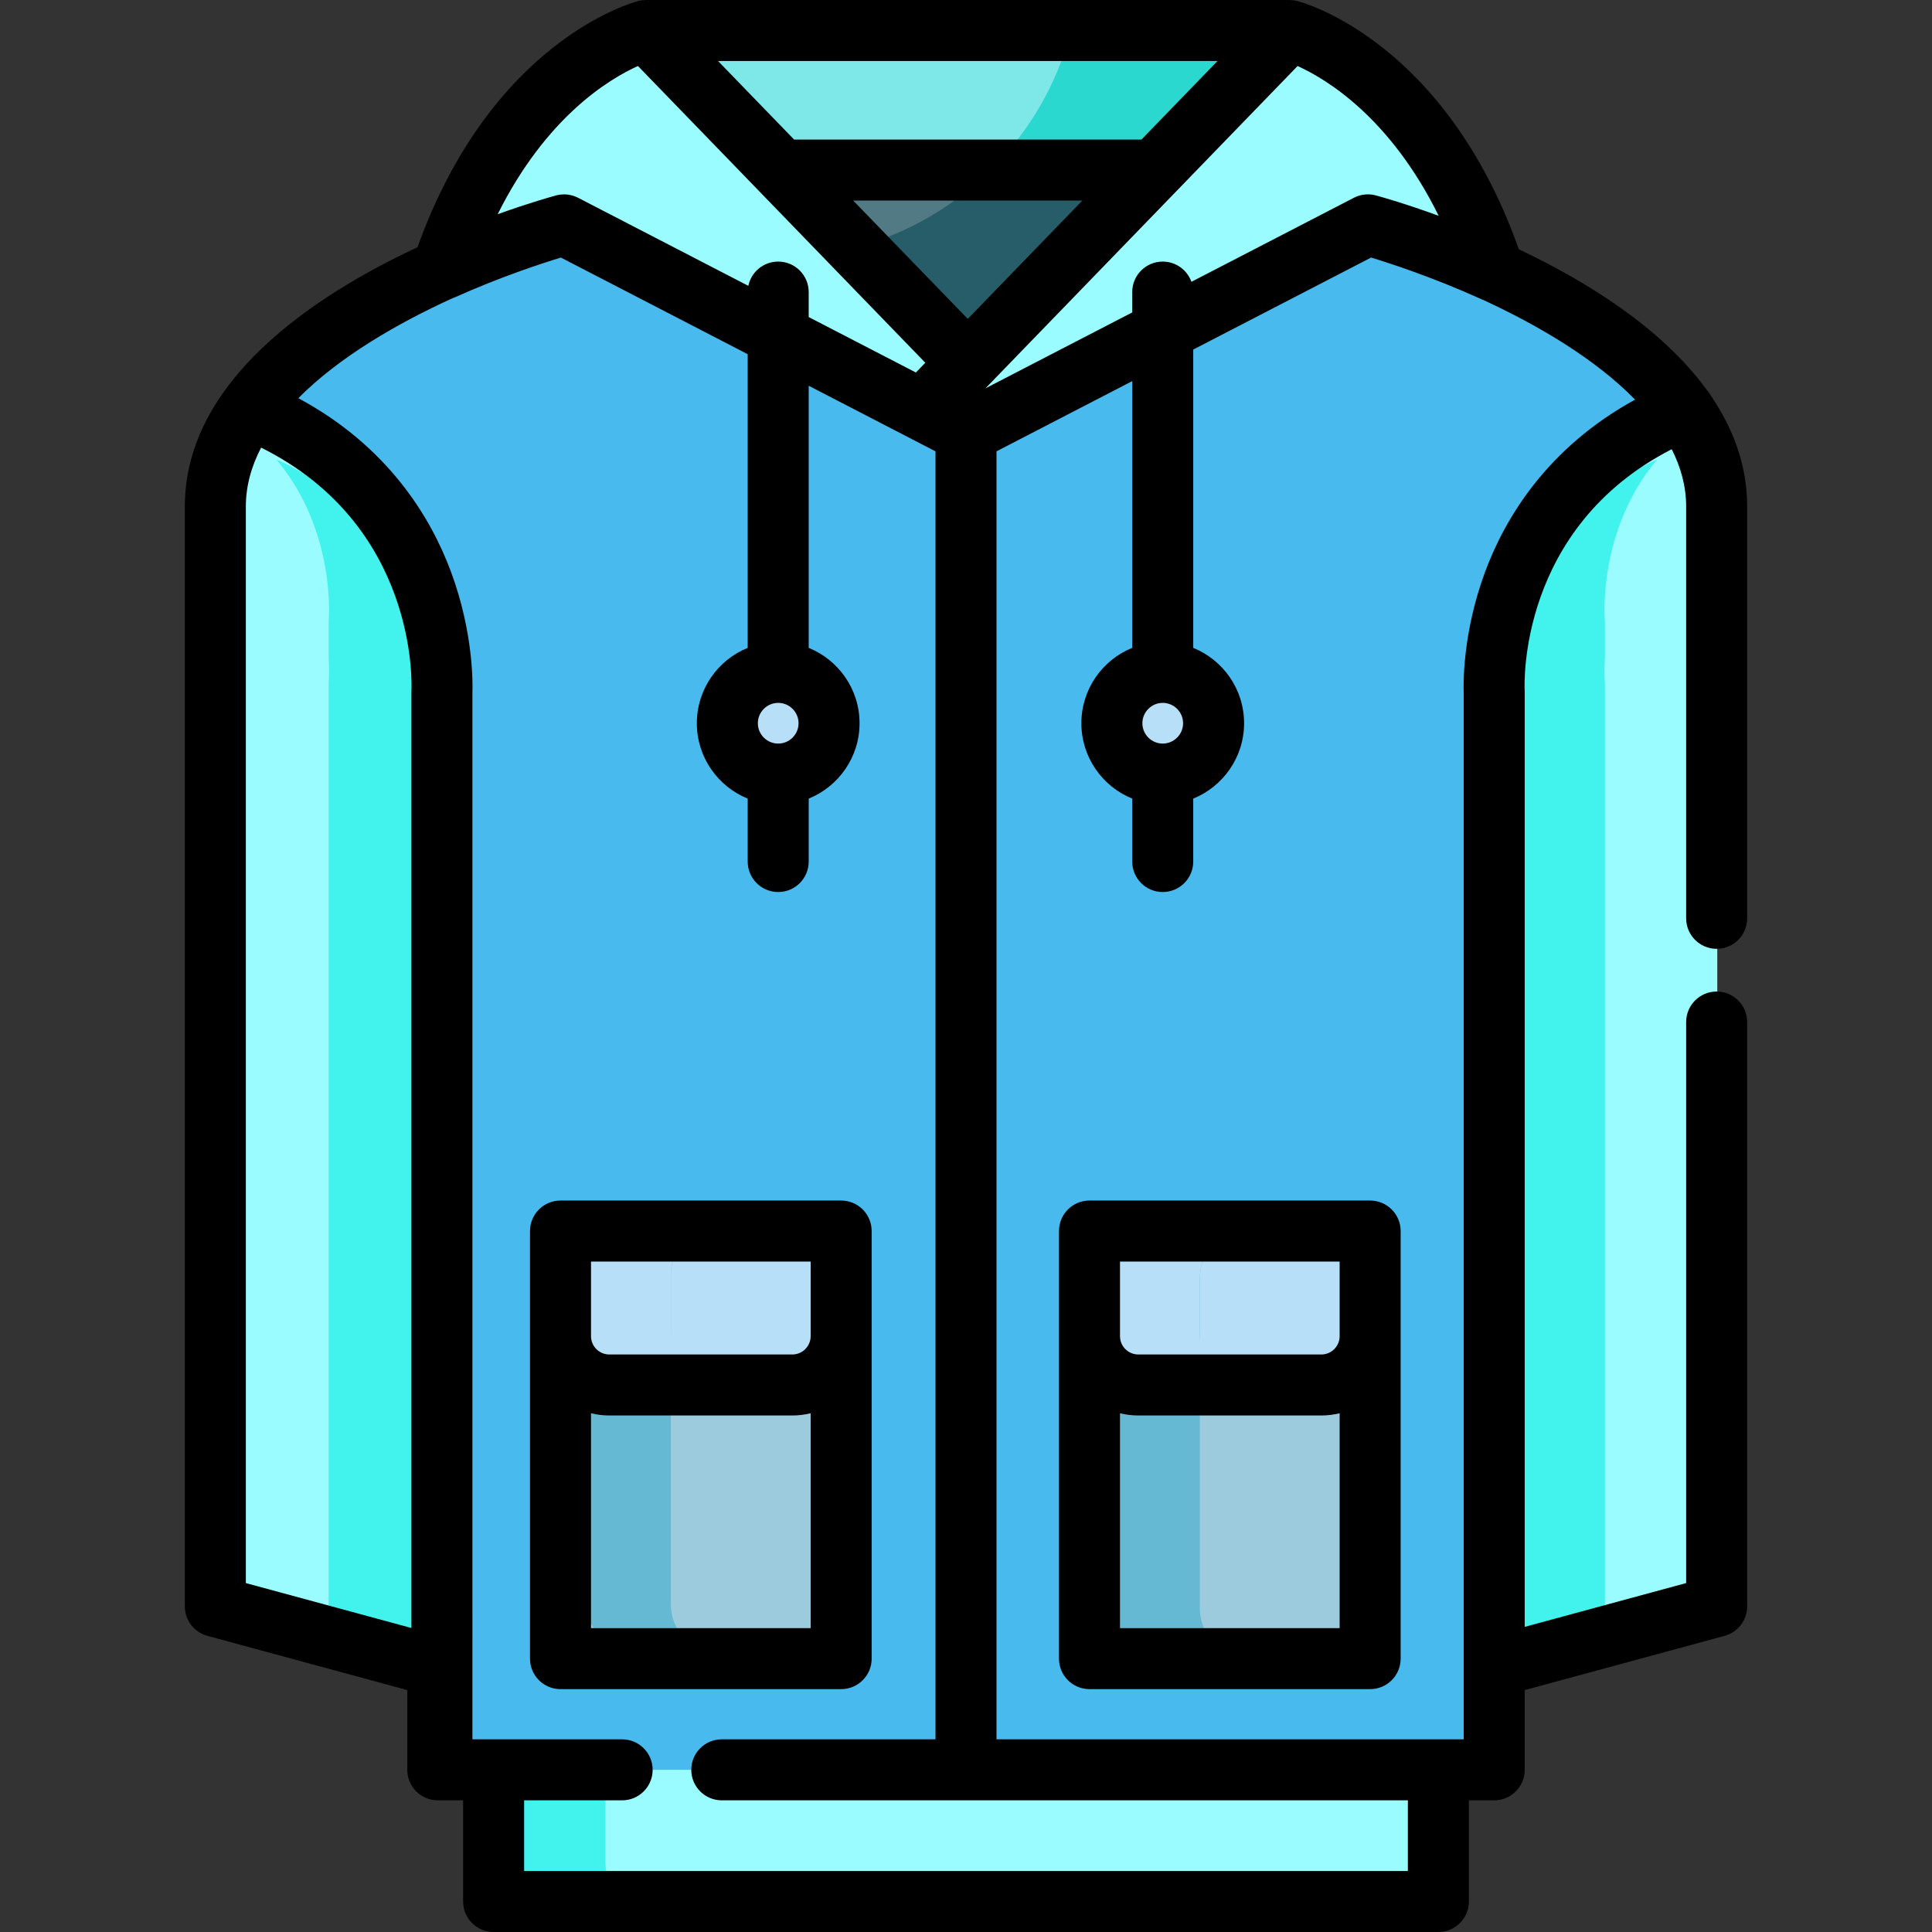 <?xml version="1.0" encoding="iso-8859-1"?>
<!-- Generator: Adobe Illustrator 19.0.0, SVG Export Plug-In . SVG Version: 6.00 Build 0)  -->
<svg xmlns="http://www.w3.org/2000/svg" xmlns:xlink="http://www.w3.org/1999/xlink" version="1.1" id="Layer_1" x="0px" y="0px" viewBox="0 0 512 512" style="enable-background:new 0 0 512 512;" xml:space="preserve">
<rect x="0" y="0" width="512" height="512" fill="#333333" stroke="none"/>
<polygon style="fill:#275D68;" points="171.206,8.084 341.737,8.084 256.47,96.133 "/>
<path style="fill:#527A84;" d="M218.711,67.301c32.493-5.179,58.482-29.799,65.707-61.564H159.095L218.711,67.301z"/>
<polygon style="fill:#2BD8D0;" points="207.024,45.071 305.919,45.071 341.737,8.084 171.206,8.084 "/>
<path style="fill:#7EE8E8;" d="M284.418,5.735H159.095l35.817,36.987h69.878C274.317,32.515,281.212,19.83,284.418,5.735z"/>
<path style="fill:#49BAED;" d="M454.932,243.366c0-46.536,0-91.497,0-109.128c0-49.764-92.421-74.649-92.421-74.649l-106.512,55.097  L149.488,59.589c0,0-92.42,24.884-92.42,74.649c0,49.762,0,291.476,0,291.476l58.952,15.996v27.314h14.796v34.893H256h0.001h125.183  v-34.893h14.796v-27.314l58.953-15.996c0,0,0-78.247,0-154.867"/>
<g>
	<rect x="288.724" y="326.236" style="fill:#9BCBDD;" width="74.375" height="113.319"/>
	<rect x="148.544" y="326.236" style="fill:#9BCBDD;" width="74.375" height="113.319"/>
</g>
<g>
	<path style="fill:#B7DFF7;" d="M148.54,354.101c0,7.143,5.792,12.935,12.935,12.935h48.505c7.143,0,12.935-5.792,12.935-12.935   v-27.862H148.54V354.101z"/>
	<path style="fill:#B7DFF7;" d="M288.726,354.101c0,7.143,5.792,12.935,12.935,12.935h48.505c7.143,0,12.935-5.792,12.935-12.935   v-27.862h-74.375V354.101z"/>
</g>
<g>
	<rect x="130.813" y="469.024" style="fill:#9BFCFF;" width="250.363" height="34.893"/>
	<path style="fill:#9BFCFF;" d="M255.998,114.686L362.51,59.589c0,0,15.31,4.124,33.468,12.367l0,0   c-18.039-54.621-54.241-63.872-54.241-63.872l-97.395,100.571v0.002L255.998,114.686z"/>
	<path style="fill:#9BFCFF;" d="M149.487,59.589l94.856,49.067v-0.002l12.127-12.522L171.206,8.084c0,0-35.97,9.204-54.066,63.371   C134.8,63.547,149.487,59.589,149.487,59.589z"/>
</g>
<g>
	<circle style="fill:#B7DFF7;" cx="206.233" cy="191.66" r="13.477"/>
	<circle style="fill:#B7DFF7;" cx="308.137" cy="191.66" r="13.477"/>
</g>
<g>
	<path style="fill:#9BFCFF;" d="M64.918,107.355c-6.021,7.16-9.795,14.954-10.13,23.341c-0.029,0.399-0.049,0.804-0.049,1.222   c0,18.09,0,62.559,0,110.524c0,9.07,0,18.303,0,27.56c0,76.841,0,155.314,0,155.314l61.238,16.04v27.394l0,0h1.133V182.358   C117.109,182.358,120.187,129.547,64.918,107.355z"/>
	<path style="fill:#9BFCFF;" d="M444.916,113.385c6.021,7.04,9.796,14.705,10.131,22.952c0.029,0.392,0.047,0.79,0.047,1.202   c0,17.788,0,61.514,0,108.68c0,8.917,0,17.998,0,27.099c0,75.56,0,152.723,0,152.723l-61.237,15.774v26.936h-0.001h-1.132V187.137   C392.725,187.137,389.645,135.207,444.916,113.385z"/>
</g>
<g>
	<path style="fill:#41F2ED;" d="M160.453,493.863v-26.269v-0.001h-22.154v0.001v26.269c0,4.762,3.861,8.623,8.623,8.623h22.154   C164.314,502.486,160.453,498.625,160.453,493.863z"/>
	<path style="fill:#41F2ED;" d="M425.315,438.581v-10.384V181.069c0,0-0.248-2.578,0-6.72v-9.674c0,0-2.273-23.64,13.834-42.907   c-39.973,17.863-35.988,59.301-35.988,59.301v263.523L425.315,438.581z"/>
</g>
<g>
	<path style="fill:#66B9D3;" d="M177.781,425.182v-87.445c0-7.144,5.792-12.935,12.935-12.935h-22.154   c-7.143,0-12.935,5.79-12.935,12.935v87.445c0,7.143,5.792,12.935,12.935,12.935h22.154   C183.572,438.117,177.781,432.325,177.781,425.182z"/>
	<path style="fill:#66B9D3;" d="M317.968,426.267v-87.445c0-7.144,5.792-12.935,12.935-12.935h-22.154   c-7.143,0-12.935,5.79-12.935,12.935v87.445c0,7.143,5.792,12.935,12.935,12.935h22.154   C323.759,439.202,317.968,433.411,317.968,426.267z"/>
</g>
<g>
	<path style="fill:#B7DFF7;" d="M317.968,353.75v-14.928c0-7.144,5.792-12.935,12.935-12.935h-22.154   c-7.143,0-12.935,5.79-12.935,12.935v14.928c0,7.143,5.792,12.935,12.935,12.935h22.154   C323.759,366.685,317.968,360.892,317.968,353.75z"/>
	<path style="fill:#B7DFF7;" d="M177.781,352.664v-14.928c0-7.144,5.792-12.935,12.935-12.935h-22.154   c-7.143,0-12.935,5.79-12.935,12.935v14.928c0,7.143,5.792,12.935,12.935,12.935h22.154   C183.572,365.599,177.781,359.808,177.781,352.664z"/>
</g>
<path style="fill:#41F2ED;" d="M87.09,438.581v-10.384V181.069c0,0,0.247-2.578,0-6.72v-9.674c0,0,2.273-23.64-13.836-42.907  c39.973,17.863,35.99,59.301,35.99,59.301v263.523L87.09,438.581z"/>
<path d="M230.999,439.554v-85.452v-27.862c0-4.466-3.618-8.084-8.084-8.084H148.54c-4.466,0-8.084,3.618-8.084,8.084v27.862v85.452  c0,4.466,3.618,8.084,8.084,8.084h74.375C227.379,447.638,230.999,444.019,230.999,439.554z M156.624,334.323h58.206v19.778  c0,2.674-2.176,4.851-4.851,4.851h-48.505c-2.674,0-4.851-2.176-4.851-4.851V334.323z M156.624,431.469v-56.938  c1.56,0.371,3.179,0.587,4.851,0.587h48.505c1.672,0,3.291-0.217,4.851-0.587v56.938H156.624z"/>
<path d="M363.101,318.155h-74.375c-4.466,0-8.084,3.618-8.084,8.084v27.862v85.452c0,4.466,3.618,8.084,8.084,8.084h74.375  c4.466,0,8.084-3.618,8.084-8.084v-85.452v-27.862C371.185,321.774,367.567,318.155,363.101,318.155z M296.811,334.323h58.206  v19.778c0,2.674-2.176,4.851-4.851,4.851h-48.505c-2.674,0-4.851-2.176-4.851-4.851V334.323z M296.811,431.469v-56.938  c1.56,0.371,3.179,0.587,4.851,0.587h48.505c1.672,0,3.291-0.217,4.851-0.587v56.938H296.811z"/>
<path d="M454.932,251.45c4.466,0,8.084-3.618,8.084-8.084V134.238c0-10.934-3.696-20.719-9.644-29.4  c-0.312-0.583-0.692-1.109-1.119-1.583c-11.942-16.407-31.883-28.728-49.751-37.198c-19.571-55.197-57.141-65.39-58.764-65.804  c-0.155-0.04-0.313-0.057-0.469-0.087c-0.15-0.029-0.299-0.064-0.451-0.084c-0.268-0.037-0.537-0.051-0.806-0.06  C341.921,0.017,341.831,0,341.737,0H171.325c-0.001,0-0.003,0-0.004,0h-0.115c-0.088,0-0.174,0.016-0.261,0.019  c-0.274,0.009-0.548,0.024-0.821,0.061c-0.153,0.02-0.302,0.055-0.453,0.084c-0.156,0.03-0.314,0.047-0.469,0.087  c-1.61,0.412-38.928,10.55-58.554,65.261c-27.98,13.073-61.664,35.673-61.664,68.724v291.476c0,3.65,2.446,6.847,5.967,7.802  l52.985,14.377v21.131c0,4.466,3.618,8.084,8.084,8.084h6.712v26.808c0,4.466,3.618,8.084,8.084,8.084h250.367  c4.466,0,8.084-3.618,8.084-8.084v-26.808h6.712c4.466,0,8.084-3.618,8.084-8.084v-21.131l52.986-14.377  c3.523-0.956,5.967-4.153,5.967-7.802V270.847c0-4.466-3.618-8.084-8.084-8.084s-8.084,3.618-8.084,8.084V419.53l-42.785,11.609  V183.454c0-0.133-0.005-0.293-0.012-0.427c-0.091-1.833-1.62-43.166,38.971-63.981c2.437,4.803,3.825,9.875,3.825,15.19v109.128  C446.848,247.832,450.467,251.45,454.932,251.45z M226.106,53.155h60.73L256.47,84.511L226.106,53.155z M313.074,26.061  l-10.581,10.926h-92.045l-8.735-9.02l-11.426-11.799h132.367L313.074,26.061z M381.269,57.193  c-8.753-3.199-15.031-4.966-16.465-5.357c-0.091-0.025-0.16-0.044-0.19-0.052c-1.949-0.525-4.023-0.302-5.817,0.626l-43.057,22.273  c-1.119-3.124-4.096-5.361-7.605-5.361c-4.466,0-8.084,3.618-8.084,8.084v5.393l-38.899,20.119l1.124-1.161l49.447-51.06  l0.001-0.001l20.095-20.751l12.054-12.446C351.558,20.973,368.408,31.151,381.269,57.193z M169.062,17.492l76.154,78.641  l-1.369,1.414l-1.131,1.167l-28.403-14.692v-6.618c0-4.466-3.618-8.084-8.084-8.084c-3.897,0-7.149,2.757-7.913,6.427L153.201,52.41  c-0.262-0.136-0.531-0.251-0.805-0.357c-0.085-0.032-0.17-0.06-0.257-0.089c-0.196-0.068-0.393-0.129-0.594-0.182  c-0.093-0.025-0.185-0.049-0.279-0.07c-0.223-0.051-0.447-0.089-0.673-0.122c-0.064-0.009-0.125-0.022-0.189-0.029  c-0.289-0.033-0.579-0.05-0.87-0.052c-0.016,0-0.032-0.003-0.049-0.003c-0.042,0-0.084,0.008-0.126,0.009  c-0.265,0.004-0.53,0.022-0.794,0.052c-0.081,0.01-0.161,0.018-0.24,0.03c-0.316,0.045-0.629,0.103-0.94,0.188  c-0.947,0.255-6.923,1.9-15.498,4.988C144.724,30.998,161.399,20.941,169.062,17.492z M65.151,419.531V134.238  c0-5.475,1.475-10.689,4.05-15.62c41.471,20.669,39.927,62.562,39.838,64.382c-0.009,0.152-0.013,0.303-0.013,0.455v247.98  L65.151,419.531z M373.099,495.832h-234.2v-18.724h25.972c4.466,0,8.084-3.618,8.084-8.084c0-4.466-3.618-8.084-8.084-8.084h-34.056  h-5.621V183.63c0.085-2.167,0.343-15.87-5.677-32.091c-5.316-14.328-16.609-33.208-40.459-46.017  c10.789-10.902,26.32-19.881,40.962-26.536c0.14-0.054,0.285-0.092,0.424-0.153c12.282-5.498,23.173-9.049,28.201-10.576  l49.502,25.606v77.828c-7.892,3.206-13.477,10.945-13.477,19.974c0,9.028,5.585,16.768,13.477,19.974v16.674  c0,4.466,3.618,8.084,8.084,8.084s8.084-3.618,8.084-8.084V211.64c7.892-3.206,13.477-10.945,13.477-19.974  s-5.585-16.769-13.477-19.974v-69.466l33.599,17.38v341.333h-56.636c-4.466,0-8.084,3.618-8.084,8.084s3.618,8.084,8.084,8.084  h181.82L373.099,495.832L373.099,495.832z M206.231,197.057c-2.974,0-5.393-2.419-5.393-5.393c0-2.974,2.419-5.394,5.393-5.394  c2.974,0,5.393,2.42,5.393,5.394C211.624,194.639,209.205,197.057,206.231,197.057z M393.571,151.539  c-6.021,16.227-5.761,29.933-5.677,32.093v258.077v19.23h-6.712H264.083V119.606l35.968-18.606v70.689  c-7.892,3.206-13.477,10.945-13.477,19.974c0,9.028,5.585,16.768,13.477,19.974v16.674c0,4.466,3.618,8.084,8.084,8.084  s8.084-3.618,8.084-8.084v-16.674c7.892-3.206,13.477-10.945,13.477-19.974s-5.585-16.769-13.477-19.974V92.636l47.134-24.381  c5.175,1.572,16.559,5.285,29.283,11.061c0.14,0.064,0.284,0.111,0.425,0.166c14.493,6.682,29.715,15.619,40.255,26.425  C409.953,118.709,398.834,137.354,393.571,151.539z M308.135,197.057c-2.974,0-5.393-2.419-5.393-5.393  c0-2.974,2.419-5.394,5.393-5.394s5.393,2.42,5.393,5.394C313.528,194.639,311.109,197.057,308.135,197.057z"/>
<g>
</g>
<g>
</g>
<g>
</g>
<g>
</g>
<g>
</g>
<g>
</g>
<g>
</g>
<g>
</g>
<g>
</g>
<g>
</g>
<g>
</g>
<g>
</g>
<g>
</g>
<g>
</g>
<g>
</g>
</svg>
